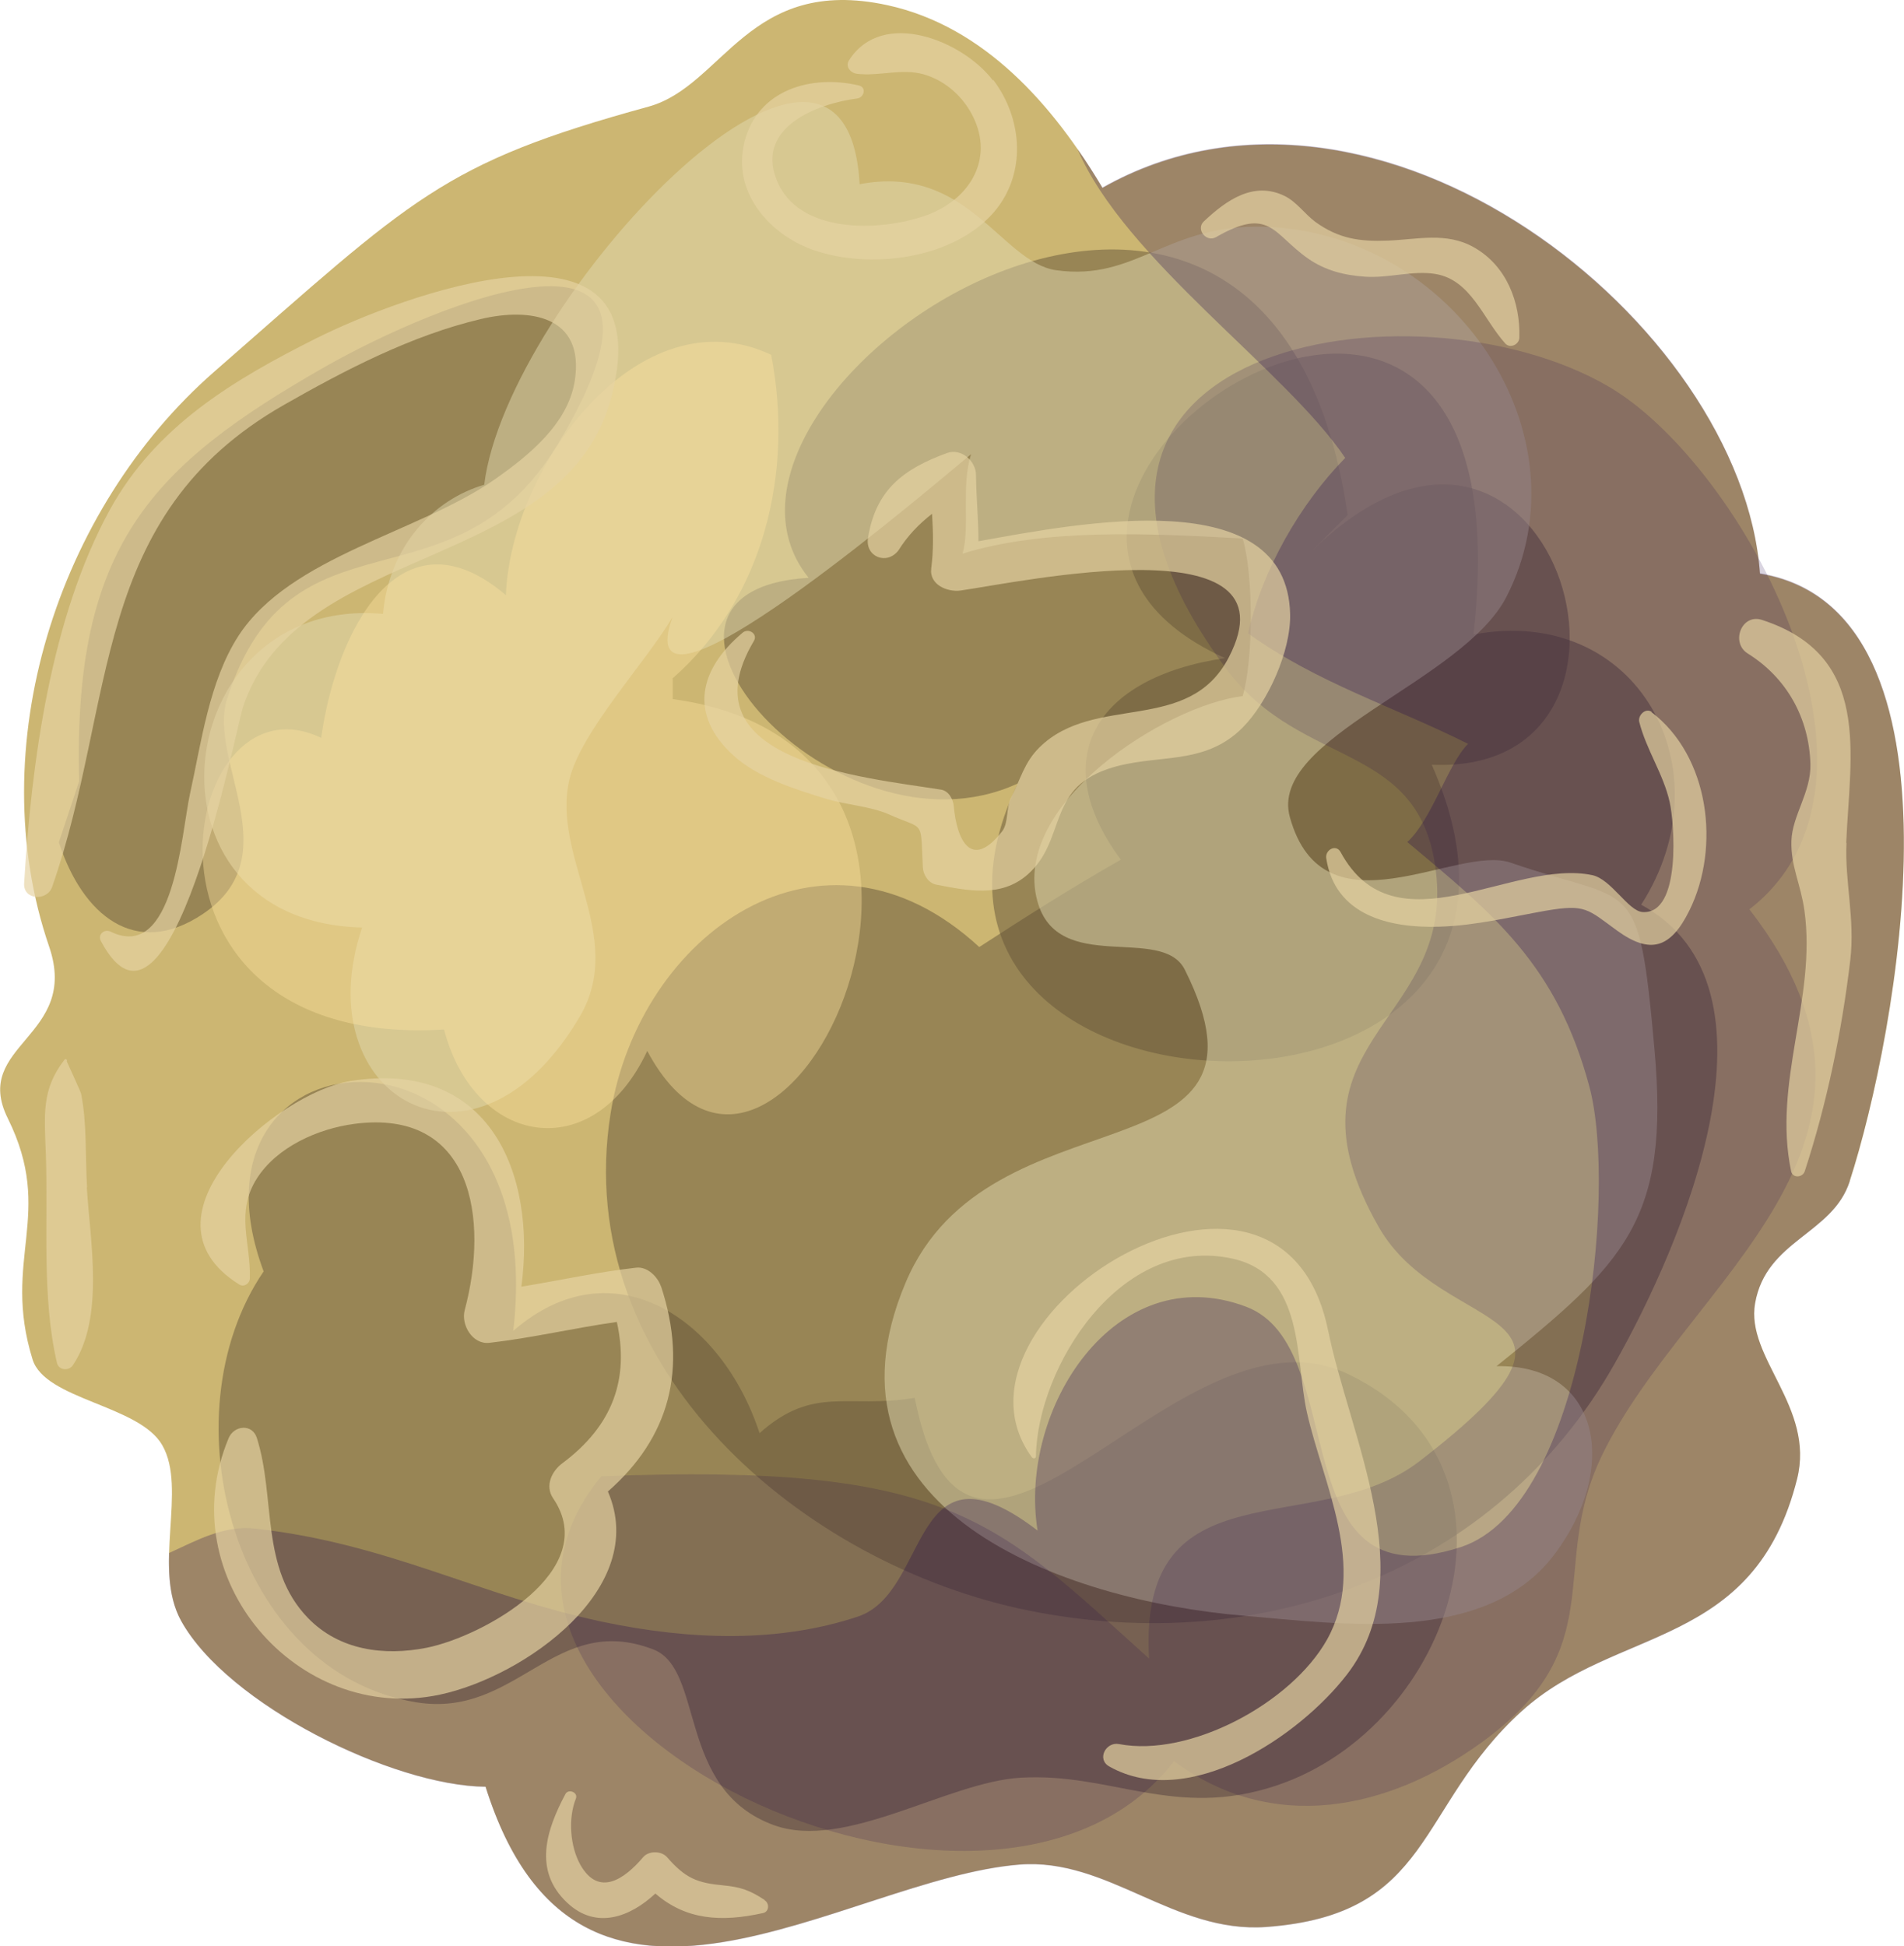 <?xml version="1.0" encoding="UTF-8"?>
<svg xmlns="http://www.w3.org/2000/svg" viewBox="0 0 70.19 71.74">
  <defs>
    <style>
      .cls-1 {
        opacity: .27;
      }

      .cls-1, .cls-2 {
        fill: #21004c;
      }

      .cls-3 {
        fill: #655538;
      }

      .cls-3, .cls-4 {
        opacity: .5;
      }

      .cls-5 {
        isolation: isolate;
      }

      .cls-2 {
        opacity: .17;
      }

      .cls-6 {
        fill: #e6d4a3;
        opacity: .68;
      }

      .cls-4 {
        fill: #e3dbb1;
      }

      .cls-7 {
        fill: #ccb672;
      }

      .cls-8 {
        fill: #ffe4a1;
        mix-blend-mode: overlay;
        opacity: .4;
      }
    </style>
  </defs>
  <g class="cls-5">
    <g id="Layer_2" data-name="Layer 2">
      <g id="icons_planets">
        <g>
          <path class="cls-7" d="M40.63,6.91c-1.79-3.01-4.33-5.94-7.92-6.72-5.12-1.11-6.04,2.98-8.8,3.74-7.65,2.1-8.65,3.34-16.01,9.77C2.1,18.77-.7,27.56,1.81,34.89c1.15,3.35-2.88,3.61-1.52,6.34,1.75,3.54-.24,5.17,.91,8.88,.46,1.49,3.93,1.68,4.78,3.16,.93,1.61-.37,4.54,.7,6.48,1.71,3.08,7.8,6.08,11.22,6.11,3.44,10.95,13.23,3.38,19.68,2.87,3.26-.26,5.69,2.54,9.09,2.3,6.18-.45,5.51-4.4,9.42-7.95,3.49-3.17,8.58-2.26,10.16-8.57,.66-2.65-1.9-4.46-1.55-6.47,.41-2.34,2.86-2.54,3.49-4.5,1.72-5.31,4.7-21.07-3.31-22.39-.66-9.22-14.13-19.93-24.24-14.22Z"/>
          <path class="cls-3" d="M9.71,46.88c-3.61,5.32-1.11,14.76,5.63,15.87,3.72,.61,5.09-3.35,8.74-1.95,1.91,.73,.85,5.17,4.45,6.48,2.62,.95,6.39-1.59,9.09-1.75,3.35-.2,5.69,1.54,9.43,.29,6.53-2.18,9.73-11.8,2.64-15.17-6.32-3.01-13.95,11.02-15.97,.88-2.49,.41-3.72-.48-5.72,1.3-1.38-4.23-5.41-6.96-9.08-3.77,1.44-12.25-12.67-11.47-9.2-2.19Z"/>
          <path class="cls-3" d="M49.68,18.98c-2.88-19.8-25.41-4.55-19.87,2.32-7.94,.48,.98,10.69,7.71,7.58-6.38,13.31,21.86,14.23,15.26-.69,9.52,.41,4.34-16.73-4.6-7.7l1.51-1.51Z"/>
          <path class="cls-3" d="M2.17,31.05c.87,2.68,2.82,4.31,5.31,2.64,3.19-2.14,.17-5.64,.89-7.92,2.36-7.4,8.33-2.94,12.22-9.44,5.53-9.25-4.42-5.2-8.66-2.78-6.31,3.61-9.25,6.55-9.01,15.24l-.75,2.26Z"/>
          <path class="cls-3" d="M45.16,24.26c-12.5-5.66,11.54-21.66,9.16-.87,6.03-1.13,9.39,4.97,6.18,9.96,5.58,3.03,1.54,12.48-.99,16.94-4.36,7.68-13.01,10.81-21.58,9.08-8.3-1.67-16.92-8.92-15.42-18.33,1.05-6.57,7.77-11.49,13.59-6.13,1.71-1.11,3.36-2.16,5.22-3.22-2.74-3.69-.99-6.71,3.83-7.43Z"/>
          <path class="cls-4" d="M55.17,50.36c4.75-3.83,6.39-5.38,5.82-11.7-.59-6.54-.74-5.28-5.3-6.86-1.99-.69-6.9,2.8-8.14-1.68-.81-2.92,6.38-4.98,7.99-8.13,3.04-5.95-1.91-13.37-8.88-13.63-3.66-.13-4.75,2.02-7.73,1.6-2.02-.29-3.25-3.93-7.24-3.17-.5-9-13.01,4.28-13.84,11.08-1.86,.54-3.51,2.25-3.73,4.76-7.95-.71-9.3,11.36-.77,11.56-2.11,6.24,4.13,9.9,8.02,3.29,1.74-2.95-1.05-5.88-.38-8.74,.42-1.78,2.85-4.36,3.8-5.99-1.62,4.56,8.04-3.52,11.01-6.01-.38,1.17-.03,2.73-.32,3.67,3.03-.94,6.85-.75,10.33-.56,.41,1.36,.39,4.52,0,5.81-2.82,.34-8.54,3.96-7.57,7.55,.75,2.77,4.6,.85,5.44,2.54,3.96,7.91-7.21,4.24-10.29,11.52-3.55,8.38,5.79,11.73,12.47,12.29,3.56,.3,8.89,1.09,11.42-2.23,2.44-3.2,1.72-7.05-2.12-6.97Z"/>
          <path class="cls-1" d="M68.19,43.52c1.72-5.31,4.7-21.07-3.31-22.39-.66-9.22-14.13-19.93-24.24-14.22-.29-.48-.59-.96-.92-1.42,1.73,4.07,7.7,8.16,9.87,11.39-1.66,1.69-3.07,4.15-3.58,6.47,2.55,1.83,5.4,2.71,8.11,4.07-.75,.75-1.32,2.77-2.24,3.62,3.21,2.68,5.51,4.54,6.71,9.01,1.04,3.86-.15,15.48-4.74,16.98-6.68,2.17-3.99-7.38-7.91-8.86-4.84-1.83-8.41,3.8-7.69,8.25-4.73-3.62-3.93,2.27-6.62,3.17-2.91,.97-6.16,.88-9.44,.19-4.55-.97-7.87-2.88-12.76-3.43-1.18-.14-2.21,.45-3.2,.9-.03,.89,.04,1.77,.45,2.51,1.71,3.08,7.8,6.08,11.22,6.11,3.44,10.95,13.23,3.38,19.68,2.87,3.26-.26,5.69,2.54,9.09,2.3,6.18-.45,5.51-4.4,9.42-7.95,3.49-3.17,8.58-2.26,10.16-8.57,.66-2.65-1.9-4.47-1.55-6.47,.41-2.34,2.86-2.54,3.49-4.5Z"/>
          <path class="cls-2" d="M22.16,54.43c-7.3,8.83,14.37,19.25,21.12,10.49,3.63,2.7,7.89,1.8,11.31-.67,4.92-3.55,2.44-6.42,4.47-10.61,3.14-6.48,12.16-11.44,5.43-20.12,6.08-4.71-.25-16.39-5.19-19.27-7.15-4.18-22.98-1.54-14.09,10.41,2.82,3.79,7.3,2.59,7.75,7.71,.47,5.42-5.98,6.09-2.14,12.85,2.37,4.17,9.15,2.76,1.5,8.65-3.8,2.93-10.37,.04-9.96,7.27-5.69-5.14-7.37-7.22-20.21-6.72Z"/>
          <path class="cls-8" d="M24.79,25.01c3.39-2.97,4.47-7.61,3.64-11.93-4.84-2.29-9.6,4.07-9.78,8.86-3.9-3.32-6.26,1.32-6.81,5.26-5.35-2.57-7.75,11.5,4.53,10.75,1.12,4.29,5.49,5.07,7.49,.79,4.86,9.08,14.55-11.1,.94-12.97v-.75Z"/>
          <path class="cls-6" d="M11.66,12.47c-3.05,1.53-5.91,3.23-7.61,6.32-2.18,3.98-2.89,9.3-3.16,13.77-.04,.62,.84,.67,1.03,.14,2.39-6.83,1.36-13.67,8.54-17.77,2.26-1.29,4.72-2.57,7.27-3.17,1.77-.42,3.83-.14,3.46,2.27-.25,1.6-1.71,2.77-2.95,3.64-2.79,1.96-7.54,2.83-9.45,5.77-1.08,1.67-1.37,3.94-1.79,5.84-.32,1.47-.58,6.21-2.93,5.06-.23-.11-.48,.12-.35,.35,2.55,4.82,4.96-7.77,5.23-8.6,2-6.15,11.92-4.95,13.6-11.5,1.9-7.37-7.91-3.61-10.87-2.13Z"/>
          <path class="cls-6" d="M36.07,19.95c0-.81-.08-1.6-.09-2.44,0-.51-.54-1-1.07-.81-1.61,.59-2.62,1.35-2.91,3.12-.12,.7,.69,1.03,1.12,.47,.33-.53,.75-.97,1.24-1.35,.04,.66,.06,1.32-.03,2.01-.08,.61,.6,.88,1.07,.82,2.25-.32,12.48-2.52,9.9,2.46-1.48,2.86-4.95,1.32-6.98,3.32-.57,.56-.7,1.19-1.05,1.86-.18,.35-.09,.94-.33,1.24-1.15,1.46-1.67,.29-1.78-.93-.02-.25-.18-.56-.46-.61-2.88-.46-9.54-1.04-6.91-5.48,.16-.26-.19-.49-.41-.31-1.62,1.36-2,3.03-.33,4.54,.91,.82,2.28,1.24,3.42,1.59,.72,.22,1.62,.27,2.3,.57,1.33,.6,1.16,.14,1.25,1.95,.01,.27,.2,.58,.49,.64,1.16,.22,2.39,.49,3.37-.37,1.43-1.26,.7-3.12,2.95-3.89,1.75-.6,3.52-.07,4.97-1.52,.94-.94,1.79-2.83,1.76-4.19-.11-4.86-7.7-3.37-11.48-2.69Z"/>
          <path class="cls-6" d="M24.37,47.43c-.12-.36-.5-.75-.92-.7-1.42,.16-2.82,.47-4.23,.7,.56-4.18-1.18-8.4-6.31-7.58-2.66,.43-8.1,5-4.09,7.5,.17,.11,.38-.03,.39-.22,.04-1.33-.54-2.43,.26-3.69,.75-1.17,2.25-1.83,3.58-2.01,4.38-.58,4.98,3.51,4.08,6.87-.14,.54,.29,1.27,.91,1.2,1.58-.18,3.13-.55,4.7-.77,.46,2.08-.13,3.81-2.01,5.21-.39,.29-.65,.83-.34,1.29,1.81,2.65-2.57,5.09-4.66,5.51-1.57,.31-3.22,.1-4.38-1.1-1.77-1.83-1.18-4.42-1.88-6.63-.17-.54-.84-.47-1.04,0-2.16,5.15,2.54,10.57,7.78,9.46,3.11-.66,7.75-3.92,6.2-7.49,2.26-1.98,2.96-4.51,1.96-7.56Z"/>
          <path class="cls-6" d="M36.6,2.96c-1.1-1.45-4.06-2.67-5.3-.74-.15,.23,.05,.47,.29,.5,.83,.1,1.64-.21,2.46,.02,.73,.21,1.34,.72,1.72,1.37,.95,1.64,.04,3.23-1.63,3.83-1.68,.6-4.76,.72-5.53-1.36-.71-1.9,1.52-2.76,2.99-2.95,.25-.03,.36-.41,.06-.48-1.75-.41-3.74,.15-4.22,2.1-.45,1.8,.89,3.37,2.5,3.95,2.09,.75,5.2,.37,6.71-1.39,1.2-1.41,1.05-3.43-.03-4.86Z"/>
          <path class="cls-6" d="M60.9,26.25c-.23-.18-.53,.12-.47,.36,.26,1.03,.89,1.92,1.12,2.95,.17,.73,.45,4.16-1,4.06-.53-.04-1.15-1.21-1.85-1.36-2.94-.62-7.27,2.86-9.28-.85-.17-.31-.57-.08-.53,.22,.32,2.11,2.31,2.59,4.18,2.53,1.33-.04,2.62-.36,3.92-.59,1.47-.25,1.53-.06,2.63,.74,1.22,.88,1.97,.65,2.66-.75,1.15-2.33,.74-5.68-1.4-7.31Z"/>
          <path class="cls-6" d="M68.06,31.07c.14-3.29,.96-6.9-3.11-8.22-.75-.24-1.16,.84-.52,1.24,1.43,.89,2.26,2.37,2.31,4.07,.03,1.04-.67,1.9-.7,2.83-.03,.94,.34,1.58,.48,2.58,.45,3.24-1.18,6.34-.49,9.61,.06,.26,.42,.23,.5,0,.82-2.51,1.37-5.17,1.68-7.79,.18-1.51-.21-2.92-.14-4.32Z"/>
          <path class="cls-6" d="M54.34,9.12c-1.02-.58-2.09-.29-3.19-.25-1.03,.04-1.8-.07-2.66-.69-.39-.29-.69-.74-1.14-.96-1.14-.55-2.14,.16-2.97,.94-.31,.29,.09,.79,.45,.58,1.99-1.14,2.09-.12,3.39,.79,.63,.44,1.34,.62,2.11,.67,.84,.06,1.77-.24,2.59-.1,1.31,.22,1.75,1.65,2.57,2.56,.18,.2,.51,.04,.52-.21,.04-1.31-.47-2.65-1.67-3.33Z"/>
          <path class="cls-6" d="M28.19,70.04c-.54-.36-.89-.48-1.52-.54-.97-.09-1.4-.26-2.08-1.04-.21-.24-.68-.24-.88,0-.68,.8-1.63,1.48-2.31,.29-.39-.69-.46-1.73-.17-2.45,.09-.23-.28-.38-.39-.16-.69,1.3-1.2,2.81,.07,4,1.07,1.01,2.33,.52,3.25-.34,1.13,.98,2.43,1.06,3.97,.72,.23-.05,.24-.36,.06-.47Z"/>
          <path class="cls-6" d="M3.21,43.77c-.07-1.12,0-2.36-.22-3.45-.03-.12-.53-1.19-.53-1.2,.03-.05-.04-.11-.08-.06-.86,1.11-.74,2.02-.69,3.49,.09,2.5-.16,5.24,.41,7.69,.07,.29,.45,.3,.59,.08,1.17-1.75,.63-4.59,.51-6.55Z"/>
          <path class="cls-6" d="M48.96,49.05c-1.74-8.57-14.68-.48-10.92,4.67,.05,.06,.15,.05,.15-.04,.05-3.28,3.11-8.21,7.26-7.28,2.67,.6,2.29,3.72,2.73,5.67,.6,2.65,2.23,5.7,.74,8.37-1.32,2.35-5.07,4.35-7.67,3.85-.49-.09-.83,.57-.35,.83,2.91,1.64,7-1.11,8.76-3.4,2.78-3.62,.09-8.77-.7-12.68Z"/>
        </g>
      </g>
    </g>
  </g>
</svg>